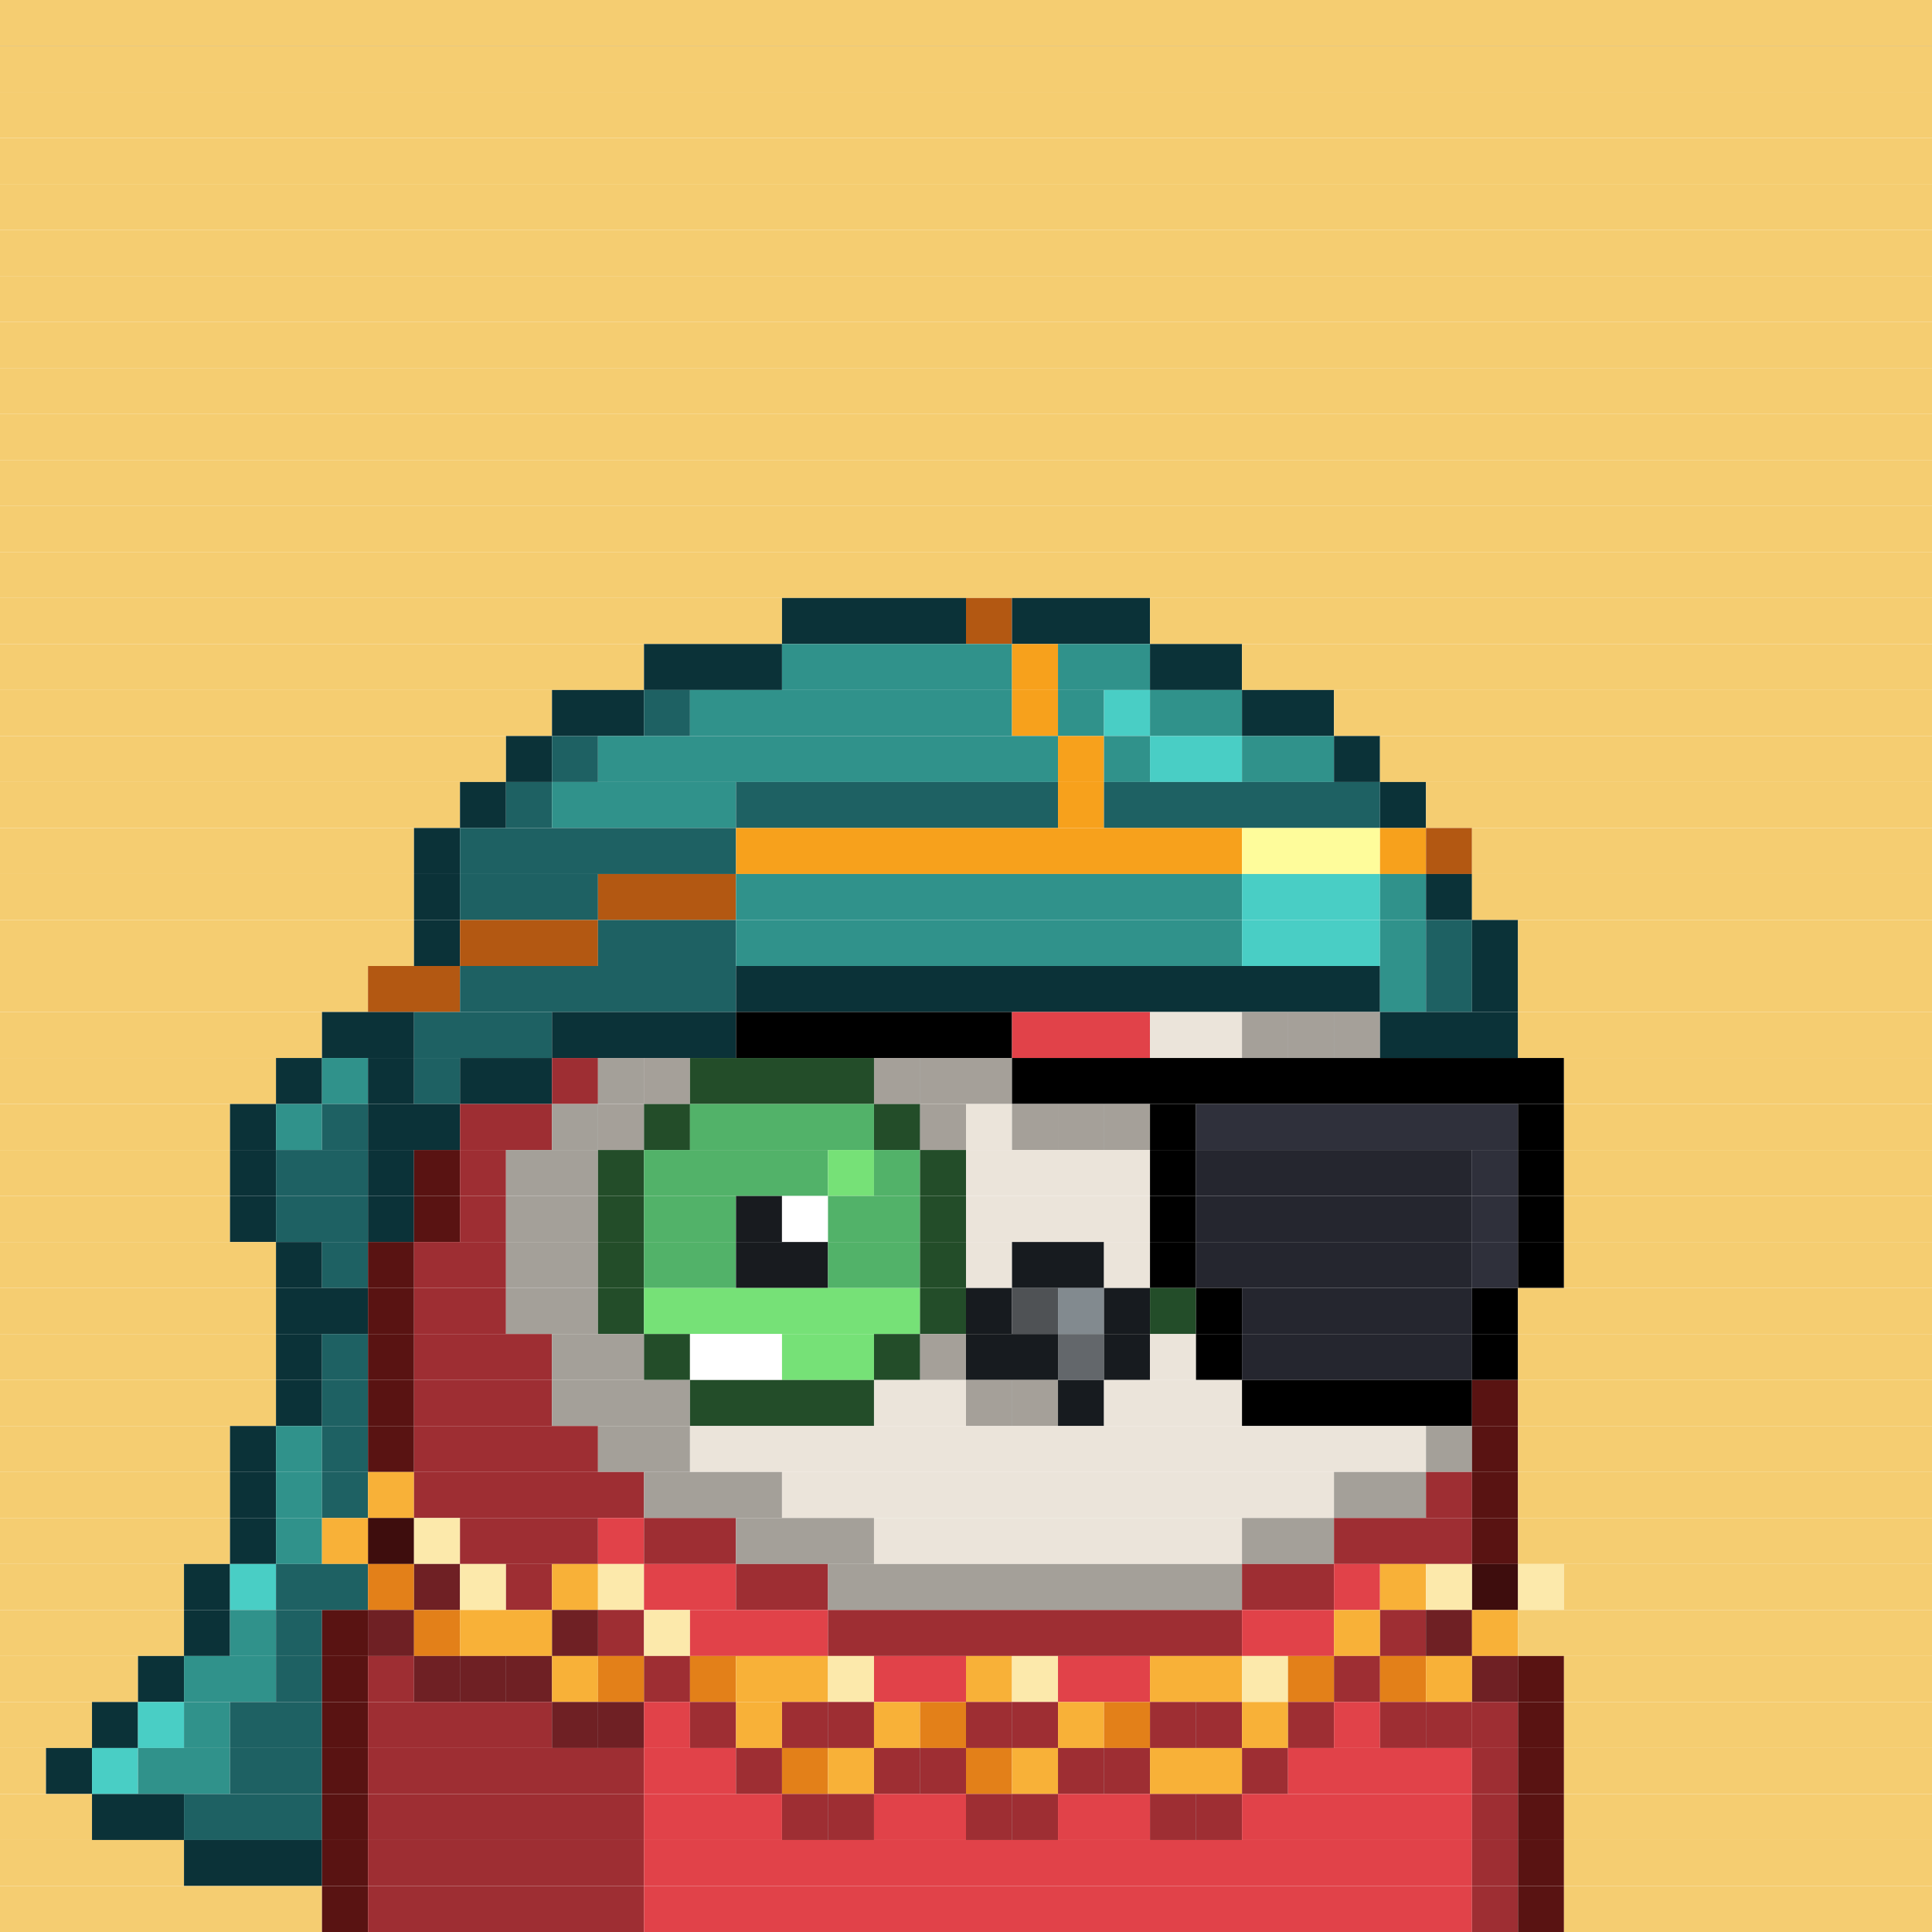 <svg id="bird-svg" xmlns="http://www.w3.org/2000/svg" preserveAspectRatio="xMinYMin meet" viewBox="0 0 42 42"><rect x="0" y="0" width="42" height="42" fill="#808080" stroke="none"/> <rect class='c131' x='0' y='0' width='42'/><rect class='c131' x='0' y='1' width='42'/><rect class='c131' x='0' y='2' width='42'/><rect class='c131' x='0' y='3' width='42'/><rect class='c131' x='0' y='4' width='42'/><rect class='c131' x='0' y='5' width='42'/><rect class='c131' x='0' y='6' width='42'/><rect class='c131' x='0' y='7' width='42'/><rect class='c131' x='0' y='8' width='42'/><rect class='c131' x='0' y='9' width='42'/><rect class='c131' x='0' y='10' width='42'/><rect class='c131' x='0' y='11' width='42'/><rect class='c131' x='0' y='12' width='42'/><rect class='c131' x='0' y='13' width='17'/><rect class='c457' x='17' y='13' width='4'/><rect class='c458' x='21' y='13' width='1'/><rect class='c457' x='22' y='13' width='3'/><rect class='c131' x='25' y='13' width='17'/><rect class='c131' x='0' y='14' width='14'/><rect class='c457' x='14' y='14' width='3'/><rect class='c459' x='17' y='14' width='5'/><rect class='c133' x='22' y='14' width='1'/><rect class='c459' x='23' y='14' width='2'/><rect class='c457' x='25' y='14' width='2'/><rect class='c131' x='27' y='14' width='15'/><rect class='c131' x='0' y='15' width='12'/><rect class='c457' x='12' y='15' width='2'/><rect class='c460' x='14' y='15' width='1'/><rect class='c459' x='15' y='15' width='7'/><rect class='c133' x='22' y='15' width='1'/><rect class='c459' x='23' y='15' width='1'/><rect class='c461' x='24' y='15' width='1'/><rect class='c459' x='25' y='15' width='2'/><rect class='c457' x='27' y='15' width='2'/><rect class='c131' x='29' y='15' width='13'/><rect class='c131' x='0' y='16' width='11'/><rect class='c457' x='11' y='16' width='1'/><rect class='c460' x='12' y='16' width='1'/><rect class='c459' x='13' y='16' width='10'/><rect class='c133' x='23' y='16' width='1'/><rect class='c459' x='24' y='16' width='1'/><rect class='c461' x='25' y='16' width='2'/><rect class='c459' x='27' y='16' width='2'/><rect class='c457' x='29' y='16' width='1'/><rect class='c131' x='30' y='16' width='12'/><rect class='c131' x='0' y='17' width='10'/><rect class='c457' x='10' y='17' width='1'/><rect class='c460' x='11' y='17' width='1'/><rect class='c459' x='12' y='17' width='4'/><rect class='c460' x='16' y='17' width='7'/><rect class='c133' x='23' y='17' width='1'/><rect class='c460' x='24' y='17' width='6'/><rect class='c457' x='30' y='17' width='1'/><rect class='c131' x='31' y='17' width='11'/><rect class='c131' x='0' y='18' width='9'/><rect class='c457' x='9' y='18' width='1'/><rect class='c460' x='10' y='18' width='6'/><rect class='c133' x='16' y='18' width='11'/><rect class='c242' x='27' y='18' width='3'/><rect class='c133' x='30' y='18' width='1'/><rect class='c458' x='31' y='18' width='1'/><rect class='c131' x='32' y='18' width='10'/><rect class='c131' x='0' y='19' width='9'/><rect class='c457' x='9' y='19' width='1'/><rect class='c460' x='10' y='19' width='3'/><rect class='c458' x='13' y='19' width='3'/><rect class='c459' x='16' y='19' width='11'/><rect class='c461' x='27' y='19' width='3'/><rect class='c459' x='30' y='19' width='1'/><rect class='c457' x='31' y='19' width='1'/><rect class='c131' x='32' y='19' width='10'/><rect class='c131' x='0' y='20' width='9'/><rect class='c457' x='9' y='20' width='1'/><rect class='c458' x='10' y='20' width='3'/><rect class='c460' x='13' y='20' width='3'/><rect class='c459' x='16' y='20' width='11'/><rect class='c461' x='27' y='20' width='3'/><rect class='c459' x='30' y='20' width='1'/><rect class='c460' x='31' y='20' width='1'/><rect class='c457' x='32' y='20' width='1'/><rect class='c131' x='33' y='20' width='9'/><rect class='c131' x='0' y='21' width='8'/><rect class='c458' x='8' y='21' width='2'/><rect class='c460' x='10' y='21' width='6'/><rect class='c457' x='16' y='21' width='14'/><rect class='c459' x='30' y='21' width='1'/><rect class='c460' x='31' y='21' width='1'/><rect class='c457' x='32' y='21' width='1'/><rect class='c131' x='33' y='21' width='9'/><rect class='c131' x='0' y='22' width='7'/><rect class='c457' x='7' y='22' width='2'/><rect class='c460' x='9' y='22' width='3'/><rect class='c457' x='12' y='22' width='4'/><rect class='c165' x='16' y='22' width='6'/><rect class='c237' x='22' y='22' width='3'/><rect class='c213' x='27' y='22' width='1'/><rect class='c213' x='25' y='22' width='2'/><rect class='c213' x='29' y='22' width='1'/><rect class='c213' x='28' y='22' width='1'/><rect class='c865' x='27' y='22' width='3'/><rect class='c457' x='30' y='22' width='3'/><rect class='c131' x='33' y='22' width='9'/><rect class='c131' x='0' y='23' width='6'/><rect class='c457' x='6' y='23' width='1'/><rect class='c459' x='7' y='23' width='1'/><rect class='c457' x='8' y='23' width='1'/><rect class='c460' x='9' y='23' width='1'/><rect class='c457' x='10' y='23' width='2'/><rect class='c236' x='12' y='23' width='1'/><rect class='c213' x='14' y='23' width='1'/><rect class='c212' x='13' y='23' width='1'/><rect class='c865' x='14' y='23' width='1'/><rect class='c213' x='19' y='23' width='1'/><rect class='c185' x='15' y='23' width='4'/><rect class='c213' x='21' y='23' width='1'/><rect class='c213' x='20' y='23' width='1'/><rect class='c865' x='19' y='23' width='3'/><rect class='c165' x='22' y='23' width='12'/><rect class='c131' x='34' y='23' width='8'/><rect class='c131' x='0' y='24' width='5'/><rect class='c457' x='5' y='24' width='1'/><rect class='c459' x='6' y='24' width='1'/><rect class='c460' x='7' y='24' width='1'/><rect class='c457' x='8' y='24' width='2'/><rect class='c236' x='10' y='24' width='2'/><rect class='c213' x='13' y='24' width='1'/><rect class='c212' x='12' y='24' width='1'/><rect class='c865' x='13' y='24' width='1'/><rect class='c185' x='14' y='24' width='1'/><rect class='c187' x='15' y='24' width='4'/><rect class='c213' x='20' y='24' width='1'/><rect class='c185' x='19' y='24' width='1'/><rect class='c865' x='20' y='24' width='1'/><rect class='c213' x='22' y='24' width='1'/><rect class='c213' x='21' y='24' width='1'/><rect class='c213' x='24' y='24' width='1'/><rect class='c213' x='23' y='24' width='1'/><rect class='c865' x='22' y='24' width='3'/><rect class='c165' x='25' y='24' width='1'/><rect class='c392' x='26' y='24' width='7'/><rect class='c165' x='33' y='24' width='1'/><rect class='c131' x='34' y='24' width='8'/><rect class='c131' x='0' y='25' width='5'/><rect class='c457' x='5' y='25' width='1'/><rect class='c460' x='6' y='25' width='2'/><rect class='c457' x='8' y='25' width='1'/><rect class='c235' x='9' y='25' width='1'/><rect class='c236' x='10' y='25' width='1'/><rect class='c212' x='11' y='25' width='2'/><rect class='c185' x='13' y='25' width='1'/><rect class='c187' x='14' y='25' width='4'/><rect class='c186' x='18' y='25' width='1'/><rect class='c187' x='19' y='25' width='1'/><rect class='c185' x='20' y='25' width='1'/><rect class='c213' x='21' y='25' width='4'/><rect class='c165' x='25' y='25' width='1'/><rect class='c393' x='26' y='25' width='6'/><rect class='c392' x='32' y='25' width='1'/><rect class='c165' x='33' y='25' width='1'/><rect class='c131' x='34' y='25' width='8'/><rect class='c131' x='0' y='26' width='5'/><rect class='c457' x='5' y='26' width='1'/><rect class='c460' x='6' y='26' width='2'/><rect class='c457' x='8' y='26' width='1'/><rect class='c235' x='9' y='26' width='1'/><rect class='c236' x='10' y='26' width='1'/><rect class='c212' x='11' y='26' width='2'/><rect class='c185' x='13' y='26' width='1'/><rect class='c187' x='14' y='26' width='2'/><rect class='c181' x='16' y='26' width='1'/><rect class='c138' x='17' y='26' width='1'/><rect class='c187' x='18' y='26' width='2'/><rect class='c185' x='20' y='26' width='1'/><rect class='c213' x='21' y='26' width='4'/><rect class='c165' x='25' y='26' width='1'/><rect class='c393' x='26' y='26' width='6'/><rect class='c392' x='32' y='26' width='1'/><rect class='c165' x='33' y='26' width='1'/><rect class='c131' x='34' y='26' width='8'/><rect class='c131' x='0' y='27' width='6'/><rect class='c457' x='6' y='27' width='1'/><rect class='c460' x='7' y='27' width='1'/><rect class='c235' x='8' y='27' width='1'/><rect class='c236' x='9' y='27' width='2'/><rect class='c212' x='11' y='27' width='2'/><rect class='c185' x='13' y='27' width='1'/><rect class='c187' x='14' y='27' width='2'/><rect class='c181' x='16' y='27' width='2'/><rect class='c187' x='18' y='27' width='2'/><rect class='c185' x='20' y='27' width='1'/><rect class='c213' x='21' y='27' width='1'/><rect class='c140' x='22' y='27' width='2'/><rect class='c213' x='24' y='27' width='1'/><rect class='c165' x='25' y='27' width='1'/><rect class='c393' x='26' y='27' width='6'/><rect class='c392' x='32' y='27' width='1'/><rect class='c165' x='33' y='27' width='1'/><rect class='c131' x='34' y='27' width='8'/><rect class='c131' x='0' y='28' width='6'/><rect class='c457' x='6' y='28' width='2'/><rect class='c235' x='8' y='28' width='1'/><rect class='c236' x='9' y='28' width='2'/><rect class='c212' x='11' y='28' width='2'/><rect class='c185' x='13' y='28' width='1'/><rect class='c186' x='14' y='28' width='6'/><rect class='c185' x='20' y='28' width='1'/><rect class='c140' x='21' y='28' width='1'/><rect class='c158' x='22' y='28' width='1'/><rect class='c143' x='23' y='28' width='1'/><rect class='c140' x='24' y='28' width='1'/><rect class='c185' x='25' y='28' width='1'/><rect class='c165' x='26' y='28' width='1'/><rect class='c393' x='27' y='28' width='5'/><rect class='c165' x='32' y='28' width='1'/><rect class='c131' x='33' y='28' width='9'/><rect class='c131' x='0' y='29' width='6'/><rect class='c457' x='6' y='29' width='1'/><rect class='c460' x='7' y='29' width='1'/><rect class='c235' x='8' y='29' width='1'/><rect class='c236' x='9' y='29' width='3'/><rect class='c212' x='12' y='29' width='2'/><rect class='c185' x='14' y='29' width='1'/><rect class='c138' x='15' y='29' width='2'/><rect class='c186' x='17' y='29' width='2'/><rect class='c213' x='20' y='29' width='1'/><rect class='c185' x='19' y='29' width='1'/><rect class='c865' x='20' y='29' width='1'/><rect class='c140' x='21' y='29' width='2'/><rect class='c142' x='23' y='29' width='1'/><rect class='c140' x='24' y='29' width='1'/><rect class='c213' x='25' y='29' width='1'/><rect class='c165' x='26' y='29' width='1'/><rect class='c393' x='27' y='29' width='5'/><rect class='c165' x='32' y='29' width='1'/><rect class='c131' x='33' y='29' width='9'/><rect class='c131' x='0' y='30' width='6'/><rect class='c457' x='6' y='30' width='1'/><rect class='c460' x='7' y='30' width='1'/><rect class='c235' x='8' y='30' width='1'/><rect class='c236' x='9' y='30' width='3'/><rect class='c212' x='12' y='30' width='3'/><rect class='c185' x='15' y='30' width='4'/><rect class='c213' x='21' y='30' width='1'/><rect class='c213' x='19' y='30' width='2'/><rect class='c213' x='22' y='30' width='1'/><rect class='c865' x='21' y='30' width='2'/><rect class='c140' x='23' y='30' width='1'/><rect class='c213' x='24' y='30' width='3'/><rect class='c165' x='27' y='30' width='5'/><rect class='c235' x='32' y='30' width='1'/><rect class='c131' x='33' y='30' width='9'/><rect class='c131' x='0' y='31' width='5'/><rect class='c457' x='5' y='31' width='1'/><rect class='c459' x='6' y='31' width='1'/><rect class='c460' x='7' y='31' width='1'/><rect class='c235' x='8' y='31' width='1'/><rect class='c236' x='9' y='31' width='4'/><rect class='c212' x='13' y='31' width='2'/><rect class='c213' x='15' y='31' width='16'/><rect class='c212' x='31' y='31' width='1'/><rect class='c235' x='32' y='31' width='1'/><rect class='c131' x='33' y='31' width='9'/><rect class='c131' x='0' y='32' width='5'/><rect class='c457' x='5' y='32' width='1'/><rect class='c459' x='6' y='32' width='1'/><rect class='c460' x='7' y='32' width='1'/><rect class='c848' x='8' y='32' width='1'/><rect class='c236' x='9' y='32' width='5'/><rect class='c212' x='14' y='32' width='3'/><rect class='c213' x='17' y='32' width='12'/><rect class='c212' x='29' y='32' width='2'/><rect class='c236' x='31' y='32' width='1'/><rect class='c235' x='32' y='32' width='1'/><rect class='c131' x='33' y='32' width='9'/><rect class='c131' x='0' y='33' width='5'/><rect class='c457' x='5' y='33' width='1'/><rect class='c459' x='6' y='33' width='1'/><rect class='c235' x='8' y='33' width='1'/><rect class='c848' x='7' y='33' width='1'/><rect class='c865' x='8' y='33' width='1'/><rect class='c849' x='9' y='33' width='1'/><rect class='c236' x='10' y='33' width='3'/><rect class='c237' x='13' y='33' width='1'/><rect class='c236' x='14' y='33' width='2'/><rect class='c212' x='16' y='33' width='3'/><rect class='c213' x='19' y='33' width='8'/><rect class='c212' x='27' y='33' width='2'/><rect class='c236' x='29' y='33' width='3'/><rect class='c235' x='32' y='33' width='1'/><rect class='c131' x='33' y='33' width='9'/><rect class='c131' x='0' y='34' width='4'/><rect class='c457' x='4' y='34' width='1'/><rect class='c461' x='5' y='34' width='1'/><rect class='c460' x='6' y='34' width='2'/><rect class='c236' x='9' y='34' width='1'/><rect class='c850' x='8' y='34' width='1'/><rect class='c865' x='9' y='34' width='1'/><rect class='c849' x='10' y='34' width='1'/><rect class='c236' x='11' y='34' width='1'/><rect class='c848' x='12' y='34' width='1'/><rect class='c849' x='13' y='34' width='1'/><rect class='c237' x='14' y='34' width='2'/><rect class='c236' x='16' y='34' width='2'/><rect class='c212' x='18' y='34' width='9'/><rect class='c236' x='27' y='34' width='2'/><rect class='c237' x='29' y='34' width='1'/><rect class='c848' x='30' y='34' width='1'/><rect class='c235' x='32' y='34' width='1'/><rect class='c849' x='31' y='34' width='1'/><rect class='c865' x='32' y='34' width='1'/><rect class='c849' x='33' y='34' width='1'/><rect class='c131' x='34' y='34' width='8'/><rect class='c131' x='0' y='35' width='4'/><rect class='c457' x='4' y='35' width='1'/><rect class='c459' x='5' y='35' width='1'/><rect class='c460' x='6' y='35' width='1'/><rect class='c236' x='8' y='35' width='1'/><rect class='c235' x='7' y='35' width='1'/><rect class='c865' x='8' y='35' width='1'/><rect class='c850' x='9' y='35' width='1'/><rect class='c236' x='12' y='35' width='1'/><rect class='c848' x='10' y='35' width='2'/><rect class='c237' x='13' y='35' width='1'/><rect class='c865' x='12' y='35' width='2'/><rect class='c849' x='14' y='35' width='1'/><rect class='c237' x='15' y='35' width='3'/><rect class='c236' x='18' y='35' width='9'/><rect class='c237' x='27' y='35' width='2'/><rect class='c237' x='30' y='35' width='1'/><rect class='c848' x='29' y='35' width='1'/><rect class='c236' x='31' y='35' width='1'/><rect class='c865' x='30' y='35' width='2'/><rect class='c848' x='32' y='35' width='1'/><rect class='c131' x='33' y='35' width='9'/><rect class='c131' x='0' y='36' width='3'/><rect class='c457' x='3' y='36' width='1'/><rect class='c459' x='4' y='36' width='2'/><rect class='c460' x='6' y='36' width='1'/><rect class='c235' x='7' y='36' width='1'/><rect class='c236' x='9' y='36' width='1'/><rect class='c236' x='8' y='36' width='1'/><rect class='c236' x='11' y='36' width='1'/><rect class='c236' x='10' y='36' width='1'/><rect class='c865' x='9' y='36' width='3'/><rect class='c848' x='12' y='36' width='1'/><rect class='c237' x='14' y='36' width='1'/><rect class='c850' x='13' y='36' width='1'/><rect class='c865' x='14' y='36' width='1'/><rect class='c850' x='15' y='36' width='1'/><rect class='c848' x='16' y='36' width='2'/><rect class='c849' x='18' y='36' width='1'/><rect class='c237' x='19' y='36' width='2'/><rect class='c848' x='21' y='36' width='1'/><rect class='c849' x='22' y='36' width='1'/><rect class='c237' x='23' y='36' width='2'/><rect class='c848' x='25' y='36' width='2'/><rect class='c849' x='27' y='36' width='1'/><rect class='c237' x='29' y='36' width='1'/><rect class='c850' x='28' y='36' width='1'/><rect class='c865' x='29' y='36' width='1'/><rect class='c850' x='30' y='36' width='1'/><rect class='c236' x='32' y='36' width='1'/><rect class='c848' x='31' y='36' width='1'/><rect class='c865' x='32' y='36' width='1'/><rect class='c235' x='33' y='36' width='1'/><rect class='c131' x='34' y='36' width='8'/><rect class='c131' x='0' y='37' width='2'/><rect class='c457' x='2' y='37' width='1'/><rect class='c461' x='3' y='37' width='1'/><rect class='c459' x='4' y='37' width='1'/><rect class='c460' x='5' y='37' width='2'/><rect class='c235' x='7' y='37' width='1'/><rect class='c236' x='12' y='37' width='1'/><rect class='c236' x='8' y='37' width='4'/><rect class='c236' x='13' y='37' width='1'/><rect class='c865' x='12' y='37' width='2'/><rect class='c237' x='15' y='37' width='1'/><rect class='c237' x='14' y='37' width='1'/><rect class='c865' x='15' y='37' width='1'/><rect class='c237' x='17' y='37' width='1'/><rect class='c848' x='16' y='37' width='1'/><rect class='c237' x='18' y='37' width='1'/><rect class='c865' x='17' y='37' width='2'/><rect class='c848' x='19' y='37' width='1'/><rect class='c237' x='21' y='37' width='1'/><rect class='c850' x='20' y='37' width='1'/><rect class='c237' x='22' y='37' width='1'/><rect class='c865' x='21' y='37' width='2'/><rect class='c848' x='23' y='37' width='1'/><rect class='c237' x='25' y='37' width='1'/><rect class='c850' x='24' y='37' width='1'/><rect class='c237' x='26' y='37' width='1'/><rect class='c865' x='25' y='37' width='2'/><rect class='c237' x='28' y='37' width='1'/><rect class='c848' x='27' y='37' width='1'/><rect class='c865' x='28' y='37' width='1'/><rect class='c237' x='30' y='37' width='1'/><rect class='c237' x='29' y='37' width='1'/><rect class='c237' x='31' y='37' width='1'/><rect class='c865' x='30' y='37' width='2'/><rect class='c236' x='32' y='37' width='1'/><rect class='c235' x='33' y='37' width='1'/><rect class='c131' x='34' y='37' width='8'/><rect class='c131' x='0' y='38' width='1'/><rect class='c457' x='1' y='38' width='1'/><rect class='c461' x='2' y='38' width='1'/><rect class='c459' x='3' y='38' width='2'/><rect class='c460' x='5' y='38' width='2'/><rect class='c235' x='7' y='38' width='1'/><rect class='c236' x='8' y='38' width='6'/><rect class='c237' x='16' y='38' width='1'/><rect class='c237' x='14' y='38' width='2'/><rect class='c865' x='16' y='38' width='1'/><rect class='c850' x='17' y='38' width='1'/><rect class='c237' x='19' y='38' width='1'/><rect class='c848' x='18' y='38' width='1'/><rect class='c237' x='20' y='38' width='1'/><rect class='c865' x='19' y='38' width='2'/><rect class='c850' x='21' y='38' width='1'/><rect class='c237' x='23' y='38' width='1'/><rect class='c848' x='22' y='38' width='1'/><rect class='c237' x='24' y='38' width='1'/><rect class='c865' x='23' y='38' width='2'/><rect class='c237' x='27' y='38' width='1'/><rect class='c848' x='25' y='38' width='2'/><rect class='c865' x='27' y='38' width='1'/><rect class='c237' x='28' y='38' width='4'/><rect class='c236' x='32' y='38' width='1'/><rect class='c235' x='33' y='38' width='1'/><rect class='c131' x='34' y='38' width='8'/><rect class='c131' x='0' y='39' width='2'/><rect class='c457' x='2' y='39' width='2'/><rect class='c460' x='4' y='39' width='3'/><rect class='c235' x='7' y='39' width='1'/><rect class='c236' x='8' y='39' width='6'/><rect class='c237' x='17' y='39' width='1'/><rect class='c237' x='14' y='39' width='3'/><rect class='c237' x='18' y='39' width='1'/><rect class='c865' x='17' y='39' width='2'/><rect class='c237' x='21' y='39' width='1'/><rect class='c237' x='19' y='39' width='2'/><rect class='c237' x='22' y='39' width='1'/><rect class='c865' x='21' y='39' width='2'/><rect class='c237' x='25' y='39' width='1'/><rect class='c237' x='23' y='39' width='2'/><rect class='c237' x='26' y='39' width='1'/><rect class='c865' x='25' y='39' width='2'/><rect class='c237' x='27' y='39' width='5'/><rect class='c236' x='32' y='39' width='1'/><rect class='c235' x='33' y='39' width='1'/><rect class='c131' x='34' y='39' width='8'/><rect class='c131' x='0' y='40' width='4'/><rect class='c457' x='4' y='40' width='3'/><rect class='c235' x='7' y='40' width='1'/><rect class='c236' x='8' y='40' width='6'/><rect class='c237' x='14' y='40' width='18'/><rect class='c236' x='32' y='40' width='1'/><rect class='c235' x='33' y='40' width='1'/><rect class='c131' x='34' y='40' width='8'/><rect class='c131' x='0' y='41' width='7'/><rect class='c235' x='7' y='41' width='1'/><rect class='c236' x='8' y='41' width='6'/><rect class='c237' x='14' y='41' width='18'/><rect class='c236' x='32' y='41' width='1'/><rect class='c235' x='33' y='41' width='1'/><rect class='c131' x='34' y='41' width='8'/><style>rect{height:1px;} #bird-svg{shape-rendering: crispedges;} .c131{fill:rgb(245,205,113)}.c133{fill:rgb(247,161,28)}.c138{fill:rgb(255,255,255)}.c140{fill:rgb(23,27,31)}.c142{fill:rgb(99,103,107)}.c143{fill:rgb(130,138,143)}.c158{fill:rgb(79,82,85)}.c165{fill:rgb(0,0,0)}.c181{fill:rgb(24,27,31)}.c185{fill:rgb(35,77,41)}.c186{fill:rgb(118,225,119)}.c187{fill:rgb(82,178,105)}.c212{fill:rgb(164,160,153)}.c213{fill:rgb(235,228,218)}.c235{fill:rgb(89,19,18)}.c236{fill:rgb(158,46,51)}.c237{fill:rgb(225,66,73)}.c242{fill:rgb(254,252,155)}.c392{fill:rgb(47,48,59)}.c393{fill:rgb(37,38,47)}.c457{fill:rgb(11,50,56)}.c458{fill:rgb(179,88,18)}.c459{fill:rgb(48,146,139)}.c460{fill:rgb(30,97,99)}.c461{fill:rgb(73,206,197)}.c848{fill:rgb(248,177,56)}.c849{fill:rgb(252,233,171)}.c850{fill:rgb(227,128,25)}.c865{fill:rgba(0,0,0,0.30)}</style></svg>